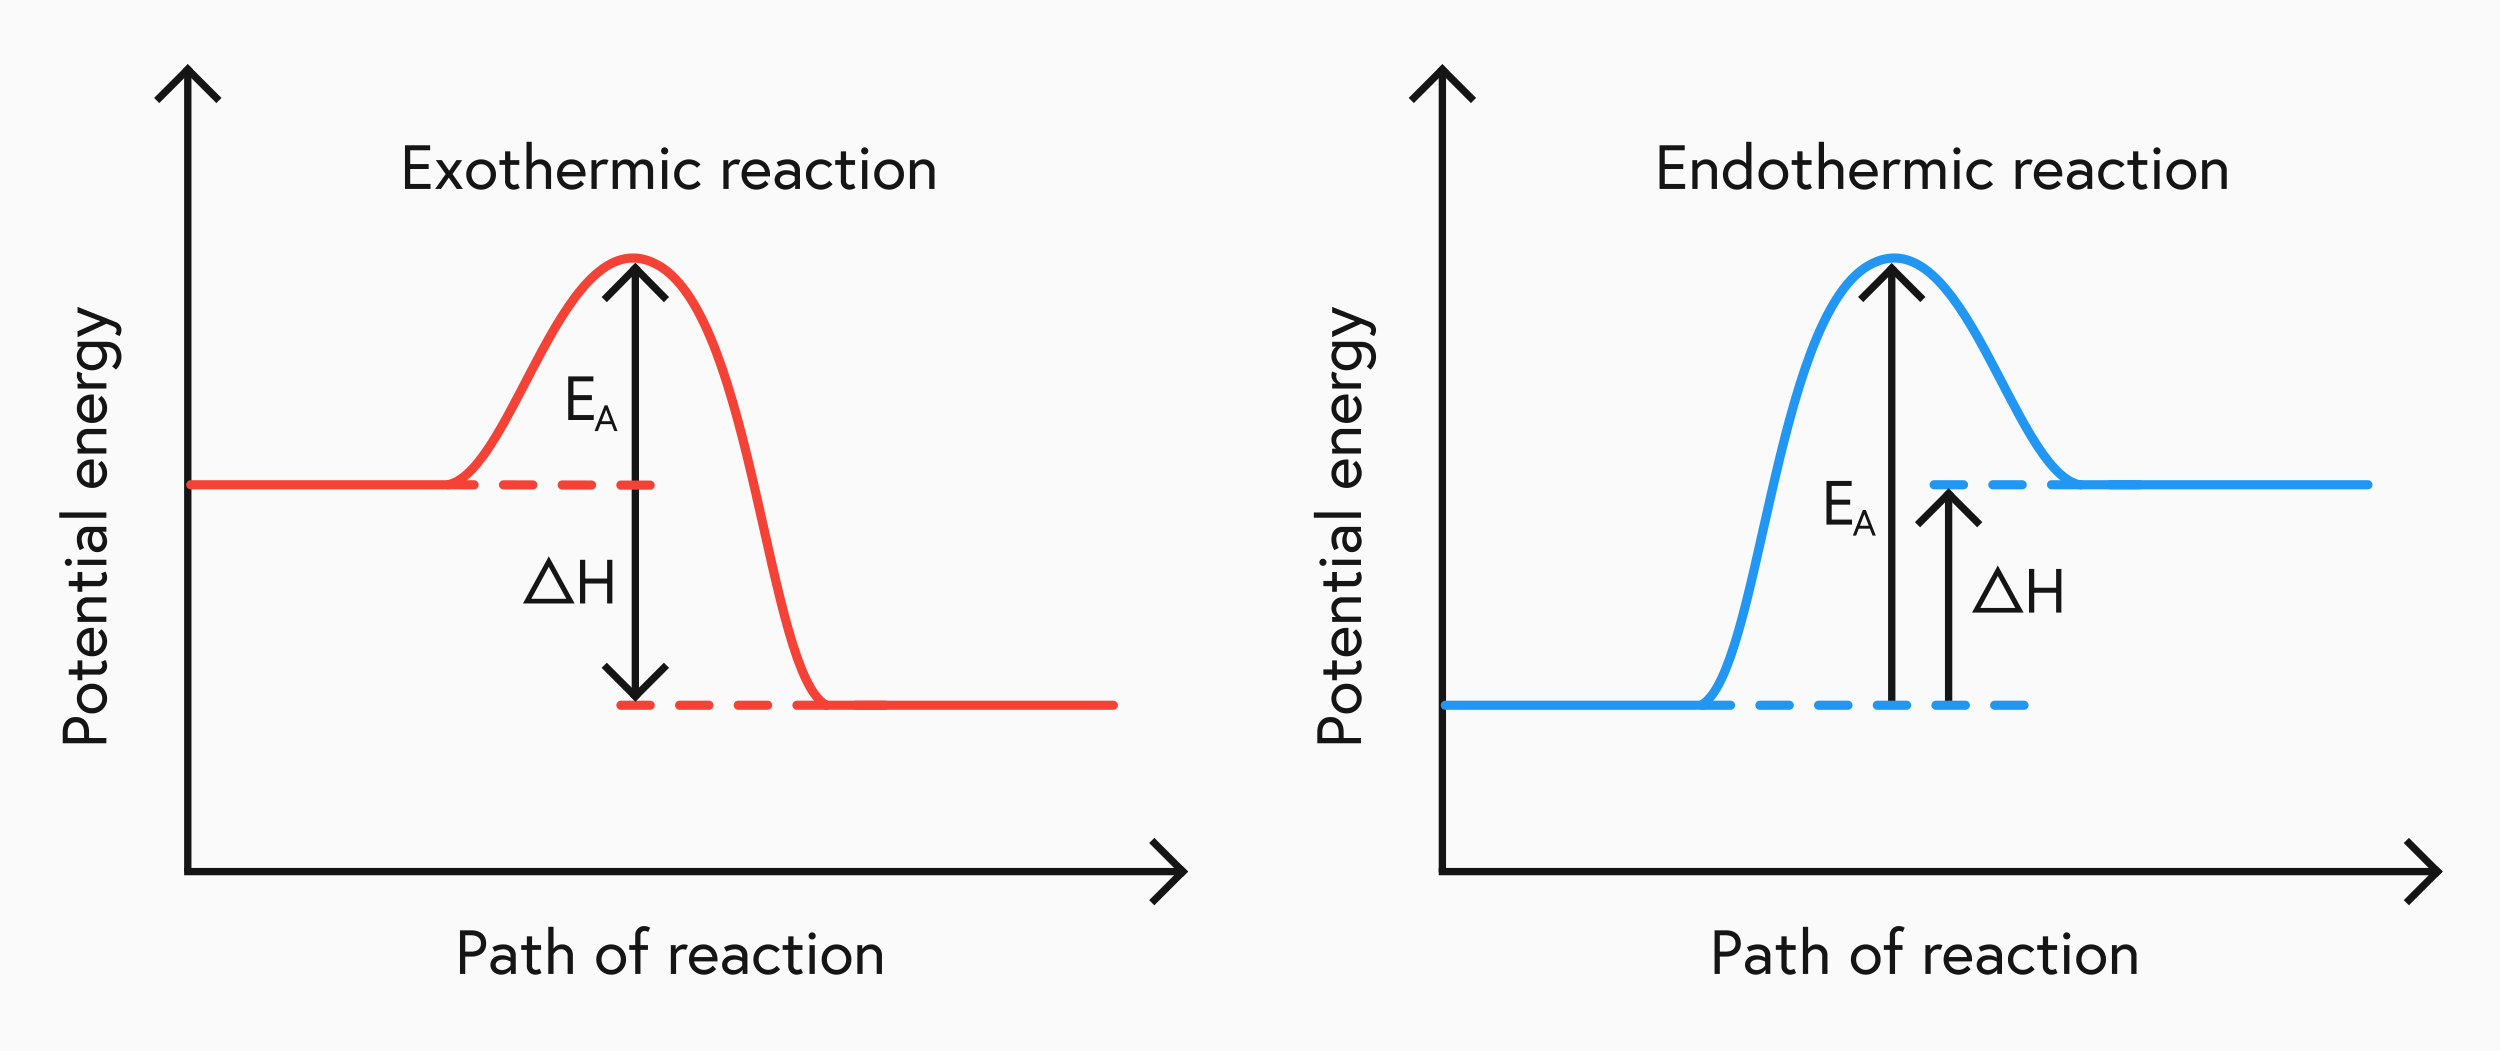 <svg xmlns="http://www.w3.org/2000/svg" width="1363" height="573" viewBox="0 0 1363 573">
  <g id="Group_75" data-name="Group 75" transform="translate(-279 -228)">
    <g id="Group_67" data-name="Group 67">
      <rect id="Rectangle_5" data-name="Rectangle 5" width="1363" height="573" transform="translate(279 228)" fill="#fafafa"/>
    </g>
    <g id="Group_74" data-name="Group 74">
      <g id="Group_73" data-name="Group 73" transform="translate(1292 371.499)">
        <g id="Group_36" data-name="Group 36" transform="translate(18.385 0) rotate(45)">
          <line id="Line_26" data-name="Line 26" y2="26" transform="translate(2)" fill="none" stroke="#151515" stroke-width="4"/>
          <line id="Line_27" data-name="Line 27" y2="26" transform="translate(26 2) rotate(90)" fill="none" stroke="#151515" stroke-width="4"/>
        </g>
        <line id="Line_28" data-name="Line 28" y2="236.617" transform="translate(18.385 4.385)" fill="none" stroke="#151515" stroke-width="4"/>
      </g>
      <g id="Group_70" data-name="Group 70" transform="translate(607 371.289)">
        <g id="Group_36-2" data-name="Group 36" transform="translate(18.385 0) rotate(45)">
          <line id="Line_26-2" data-name="Line 26" x2="0.177" y2="26.177" transform="translate(2.014 0.014)" fill="none" stroke="#151515" stroke-width="4"/>
          <line id="Line_27-2" data-name="Line 27" x1="0.177" y2="26.177" transform="translate(26.191 2.014) rotate(90)" fill="none" stroke="#151515" stroke-width="4"/>
        </g>
        <line id="Line_28-2" data-name="Line 28" y2="115.379" transform="translate(18.385 4.445)" fill="none" stroke="#151515" stroke-width="4"/>
      </g>
      <path id="Path_147" data-name="Path 147" d="M2.788,0H5.644V-9.452h3.3c4.964,0,8.126-2.618,8.126-7.174S13.906-23.8,8.942-23.8H2.788ZM5.644-12.172V-21.08H8.772c3.23,0,5.44,1.428,5.44,4.454S12-12.172,8.772-12.172ZM26.35-16.116a11.7,11.7,0,0,0-5.882,1.6l1.19,2.38a10.879,10.879,0,0,1,4.692-1.326c1.258,0,3.978.442,3.978,3.706v.85A8.792,8.792,0,0,0,25.6-10.2c-3.536,0-6.222,2.176-6.222,5.236,0,3.4,3.026,5.372,5.848,5.372a6.639,6.639,0,0,0,5.338-2.686V0h2.618V-10.336C33.184-13.26,30.974-16.116,26.35-16.116ZM25.84-2.108c-1.768,0-3.6-.816-3.6-2.856,0-1.632,1.53-2.856,3.978-2.856A7.525,7.525,0,0,1,30.328-6.7v2.21A6.031,6.031,0,0,1,25.84-2.108ZM36.176-13.124h3.06v8.6A4.593,4.593,0,0,0,43.962.408a6.473,6.473,0,0,0,3.264-.952L46.172-2.89a3.728,3.728,0,0,1-1.8.646,2.1,2.1,0,0,1-2.278-2.414v-8.466h4.9v-2.584h-4.9V-20.5H39.236v4.794h-3.06Zm22.236-2.992A5.529,5.529,0,0,0,53.788-13.8V-25.7H50.932V0h2.856V-10.812s1.36-2.652,3.91-2.652a3.483,3.483,0,0,1,3.774,3.842V0h2.856V-10.1A5.717,5.717,0,0,0,58.412-16.116Zm26.792,0a8.044,8.044,0,0,0-8.092,8.262A8.044,8.044,0,0,0,85.2.408,8.044,8.044,0,0,0,93.3-7.854,8.044,8.044,0,0,0,85.2-16.116Zm0,13.872c-3.162,0-5.236-2.516-5.236-5.61s2.074-5.61,5.236-5.61,5.236,2.516,5.236,5.61S88.366-2.244,85.2-2.244Zm9.86-10.88h3.264V0h2.856V-13.124h4.08v-2.584h-4.08v-5.236a2.254,2.254,0,0,1,2.38-2.516,4.059,4.059,0,0,1,1.836.612l1.054-2.346a6.483,6.483,0,0,0-3.3-.918,4.81,4.81,0,0,0-4.828,5v5.406H95.064Zm29.716-2.992a5.256,5.256,0,0,0-4.386,2.822v-2.414h-2.652V0H120.6V-10.812s1.122-2.652,3.6-2.652a3.984,3.984,0,0,1,1.8.34l1.054-2.584A6.566,6.566,0,0,0,124.78-16.116Zm10.744,0c-4.726,0-7.854,3.672-7.854,8.262A8.026,8.026,0,0,0,135.864.408a8.756,8.756,0,0,0,6.528-3.094l-1.8-1.87a6.066,6.066,0,0,1-4.726,2.312,5.3,5.3,0,0,1-5.406-4.59H143.14a8.92,8.92,0,0,0,.034-.918C143.174-12.818,139.91-16.116,135.524-16.116Zm-5,6.9a4.871,4.871,0,0,1,5-4.25,4.729,4.729,0,0,1,4.862,4.25Zm22.134-6.9a11.7,11.7,0,0,0-5.882,1.6l1.19,2.38a10.879,10.879,0,0,1,4.692-1.326c1.258,0,3.978.442,3.978,3.706v.85a8.792,8.792,0,0,0-4.726-1.292c-3.536,0-6.222,2.176-6.222,5.236,0,3.4,3.026,5.372,5.848,5.372a6.639,6.639,0,0,0,5.338-2.686V0h2.618V-10.336C159.494-13.26,157.284-16.116,152.66-16.116Zm-.51,14.008c-1.768,0-3.6-.816-3.6-2.856,0-1.632,1.53-2.856,3.978-2.856A7.525,7.525,0,0,1,156.638-6.7v2.21A6.031,6.031,0,0,1,152.15-2.108Zm23.29-2.38a5.765,5.765,0,0,1-4.59,2.244c-3.162,0-5.236-2.516-5.236-5.61s2.074-5.61,5.236-5.61a5.8,5.8,0,0,1,4.318,1.9l1.938-1.734a8.419,8.419,0,0,0-6.256-2.822,8.064,8.064,0,0,0-8.092,8.262A8.044,8.044,0,0,0,170.85.408a8.471,8.471,0,0,0,6.426-3.026Zm3.264-8.636h3.06v8.6A4.593,4.593,0,0,0,186.49.408a6.473,6.473,0,0,0,3.264-.952L188.7-2.89a3.728,3.728,0,0,1-1.8.646,2.1,2.1,0,0,1-2.278-2.414v-8.466h4.9v-2.584h-4.9V-20.5h-2.856v4.794H178.7ZM193.358,0h2.856V-15.708h-2.856Zm-.51-20.74a1.959,1.959,0,0,0,1.938,1.938,1.959,1.959,0,0,0,1.938-1.938,1.959,1.959,0,0,0-1.938-1.938A1.959,1.959,0,0,0,192.848-20.74Zm15.232,4.624a8.044,8.044,0,0,0-8.092,8.262A8.044,8.044,0,0,0,208.08.408a8.044,8.044,0,0,0,8.092-8.262A8.044,8.044,0,0,0,208.08-16.116Zm0,13.872c-3.162,0-5.236-2.516-5.236-5.61s2.074-5.61,5.236-5.61,5.236,2.516,5.236,5.61S211.242-2.244,208.08-2.244Zm18.836-13.872a5.588,5.588,0,0,0-4.828,2.618v-2.21h-2.652V0h2.856V-10.812s1.36-2.652,3.91-2.652a3.483,3.483,0,0,1,3.774,3.842V0h2.856V-10.1A5.717,5.717,0,0,0,226.916-16.116Z" transform="translate(527 759)" fill="#151515"/>
      <path id="Path_146" data-name="Path 146" d="M2.788,0H5.644V-9.452h3.3c4.964,0,8.126-2.618,8.126-7.174S13.906-23.8,8.942-23.8H2.788ZM5.644-12.172V-21.08H8.772c3.23,0,5.44,1.428,5.44,4.454S12-12.172,8.772-12.172Zm21.488-3.944A8.044,8.044,0,0,0,19.04-7.854,8.044,8.044,0,0,0,27.132.408a8.044,8.044,0,0,0,8.092-8.262A8.044,8.044,0,0,0,27.132-16.116Zm0,13.872c-3.162,0-5.236-2.516-5.236-5.61s2.074-5.61,5.236-5.61,5.236,2.516,5.236,5.61S30.294-2.244,27.132-2.244Zm10-10.88h3.06v8.6A4.593,4.593,0,0,0,44.914.408a6.473,6.473,0,0,0,3.264-.952L47.124-2.89a3.728,3.728,0,0,1-1.8.646,2.1,2.1,0,0,1-2.278-2.414v-8.466h4.9v-2.584h-4.9V-20.5H40.188v4.794h-3.06Zm20.91-2.992c-4.726,0-7.854,3.672-7.854,8.262A8.026,8.026,0,0,0,58.378.408a8.756,8.756,0,0,0,6.528-3.094l-1.8-1.87a6.066,6.066,0,0,1-4.726,2.312,5.3,5.3,0,0,1-5.406-4.59H65.654a8.918,8.918,0,0,0,.034-.918C65.688-12.818,62.424-16.116,58.038-16.116Zm-5,6.9a4.871,4.871,0,0,1,5-4.25A4.729,4.729,0,0,1,62.9-9.214Zm23.392-6.9A5.588,5.588,0,0,0,71.6-13.5v-2.21H68.952V0h2.856V-10.812s1.36-2.652,3.91-2.652a3.483,3.483,0,0,1,3.774,3.842V0h2.856V-10.1A5.717,5.717,0,0,0,76.432-16.116Zm8.908,2.992H88.4v8.6A4.593,4.593,0,0,0,93.126.408,6.473,6.473,0,0,0,96.39-.544L95.336-2.89a3.728,3.728,0,0,1-1.8.646,2.1,2.1,0,0,1-2.278-2.414v-8.466h4.9v-2.584h-4.9V-20.5H88.4v4.794H85.34ZM99.994,0h2.856V-15.708H99.994Zm-.51-20.74a1.959,1.959,0,0,0,1.938,1.938,1.959,1.959,0,0,0,1.938-1.938,1.959,1.959,0,0,0-1.938-1.938A1.959,1.959,0,0,0,99.484-20.74Zm14.45,4.624a11.7,11.7,0,0,0-5.882,1.6l1.19,2.38a10.879,10.879,0,0,1,4.692-1.326c1.258,0,3.978.442,3.978,3.706v.85a8.792,8.792,0,0,0-4.726-1.292c-3.536,0-6.222,2.176-6.222,5.236,0,3.4,3.026,5.372,5.848,5.372a6.639,6.639,0,0,0,5.338-2.686V0h2.618V-10.336C120.768-13.26,118.558-16.116,113.934-16.116Zm-.51,14.008c-1.768,0-3.6-.816-3.6-2.856,0-1.632,1.53-2.856,3.978-2.856A7.525,7.525,0,0,1,117.912-6.7v2.21A6.031,6.031,0,0,1,113.424-2.108ZM125.732,0h2.856V-25.7h-2.856Zm24.106-16.116c-4.726,0-7.854,3.672-7.854,8.262A8.026,8.026,0,0,0,150.178.408a8.756,8.756,0,0,0,6.528-3.094l-1.8-1.87a6.066,6.066,0,0,1-4.726,2.312,5.3,5.3,0,0,1-5.406-4.59h12.682a8.92,8.92,0,0,0,.034-.918C157.488-12.818,154.224-16.116,149.838-16.116Zm-5,6.9a4.871,4.871,0,0,1,5-4.25,4.729,4.729,0,0,1,4.862,4.25Zm23.392-6.9A5.588,5.588,0,0,0,163.4-13.5v-2.21h-2.652V0h2.856V-10.812s1.36-2.652,3.91-2.652a3.483,3.483,0,0,1,3.774,3.842V0h2.856V-10.1A5.717,5.717,0,0,0,168.232-16.116Zm17.034,0c-4.726,0-7.854,3.672-7.854,8.262A8.026,8.026,0,0,0,185.606.408a8.756,8.756,0,0,0,6.528-3.094l-1.8-1.87a6.066,6.066,0,0,1-4.726,2.312,5.3,5.3,0,0,1-5.406-4.59h12.682a8.92,8.92,0,0,0,.034-.918C192.916-12.818,189.652-16.116,185.266-16.116Zm-5,6.9a4.871,4.871,0,0,1,5-4.25,4.729,4.729,0,0,1,4.862,4.25Zm22.95-6.9a5.256,5.256,0,0,0-4.386,2.822v-2.414H196.18V0h2.856V-10.812s1.122-2.652,3.6-2.652a3.984,3.984,0,0,1,1.8.34l1.054-2.584A6.566,6.566,0,0,0,203.218-16.116ZM218.79.2c0,3.536-2.074,5.372-5.406,5.372a6.932,6.932,0,0,1-5.134-2.482l-1.734,2.142a9.583,9.583,0,0,0,6.868,2.992c4.556,0,8.262-2.72,8.262-8.16V-15.708h-2.618v2.278a6.115,6.115,0,0,0-5.3-2.686c-4.25,0-7.616,3.638-7.616,8.262S209.474.408,213.724.408a6.32,6.32,0,0,0,5.066-2.38Zm0-5.1a5.584,5.584,0,0,1-4.624,2.652c-3.2,0-5.2-2.516-5.2-5.61s2.006-5.61,5.2-5.61a5.655,5.655,0,0,1,4.624,2.652Zm5.95,12a5.8,5.8,0,0,0,3.332,1.122,4.618,4.618,0,0,0,4.352-3.162c.374-.918,8.262-20.774,8.262-20.774h-3.094L232.9-3.3l-5.508-12.41h-3.23L231.506.068l-1.224,3.094c-.612,1.53-1.19,2.414-2.448,2.414a3.656,3.656,0,0,1-1.87-.816Z" transform="translate(337 636) rotate(-90)" fill="#151515"/>
      <g id="Group_39" data-name="Group 39" transform="translate(-80.115 -47.115)">
        <g id="Group_37" data-name="Group 37">
          <g id="Group_36-3" data-name="Group 36" transform="translate(440.287 -107.785) rotate(45)">
            <line id="Line_26-3" data-name="Line 26" y2="26" transform="translate(312.5 280.5)" fill="none" stroke="#151515" stroke-width="4"/>
            <line id="Line_27-3" data-name="Line 27" y2="26" transform="translate(336.5 282.5) rotate(90)" fill="none" stroke="#151515" stroke-width="4"/>
          </g>
          <line id="Line_28-3" data-name="Line 28" y2="436" transform="translate(461.5 314.5)" fill="none" stroke="#151515" stroke-width="4"/>
        </g>
        <g id="Group_38" data-name="Group 38" transform="translate(1316.963 288.808) rotate(90)">
          <g id="Group_36-4" data-name="Group 36" transform="translate(461.5 310.115) rotate(45)">
            <line id="Line_26-4" data-name="Line 26" y2="26" transform="translate(2 0)" fill="none" stroke="#151515" stroke-width="4"/>
            <line id="Line_27-4" data-name="Line 27" y2="26" transform="translate(26 2) rotate(90)" fill="none" stroke="#151515" stroke-width="4"/>
          </g>
          <line id="Line_28-4" data-name="Line 28" y2="542.963" transform="translate(461.5 314.5)" fill="none" stroke="#151515" stroke-width="4"/>
        </g>
      </g>
      <path id="Path_145" data-name="Path 145" d="M5.644-21.08h10.88V-23.8H2.788V0h13.94V-2.72H5.644v-8.126H15.708v-2.72H5.644Zm13.94,5.372,5.372,7.616L19.244,0h3.2l4.25-6.154L31.008,0h3.366L28.73-8.092,34-15.708H30.838l-3.944,5.78-3.978-5.78ZM44.3-16.116A8.044,8.044,0,0,0,36.21-7.854,8.044,8.044,0,0,0,44.3.408a8.044,8.044,0,0,0,8.092-8.262A8.044,8.044,0,0,0,44.3-16.116Zm0,13.872c-3.162,0-5.236-2.516-5.236-5.61s2.074-5.61,5.236-5.61,5.236,2.516,5.236,5.61S47.464-2.244,44.3-2.244Zm10-10.88h3.06v8.6A4.593,4.593,0,0,0,62.084.408a6.473,6.473,0,0,0,3.264-.952L64.294-2.89a3.728,3.728,0,0,1-1.8.646,2.1,2.1,0,0,1-2.278-2.414v-8.466h4.9v-2.584h-4.9V-20.5H57.358v4.794H54.3Zm22.236-2.992A5.529,5.529,0,0,0,71.91-13.8V-25.7H69.054V0H71.91V-10.812s1.36-2.652,3.91-2.652a3.483,3.483,0,0,1,3.774,3.842V0H82.45V-10.1A5.717,5.717,0,0,0,76.534-16.116Zm17.034,0c-4.726,0-7.854,3.672-7.854,8.262A8.026,8.026,0,0,0,93.908.408a8.756,8.756,0,0,0,6.528-3.094l-1.8-1.87a6.066,6.066,0,0,1-4.726,2.312A5.3,5.3,0,0,1,88.5-6.834h12.682a8.918,8.918,0,0,0,.034-.918C101.218-12.818,97.954-16.116,93.568-16.116Zm-5,6.9a4.871,4.871,0,0,1,5-4.25,4.729,4.729,0,0,1,4.862,4.25Zm22.95-6.9a5.256,5.256,0,0,0-4.386,2.822v-2.414h-2.652V0h2.856V-10.812s1.122-2.652,3.6-2.652a3.984,3.984,0,0,1,1.8.34l1.054-2.584A6.566,6.566,0,0,0,111.52-16.116Zm21.114,0a5.19,5.19,0,0,0-4.692,2.924s-.986-2.924-4.9-2.924a4.8,4.8,0,0,0-4.352,2.72v-2.312h-2.652V0H118.9V-10.948s1.054-2.516,3.366-2.516c2.04,0,3.366,1.258,3.366,3.808V0h2.856V-10.948s1.02-2.516,3.366-2.516c2.04,0,3.366,1.258,3.366,3.808V0h2.856V-10.1C138.074-13.974,135.9-16.116,132.634-16.116ZM142.936,0h2.856V-15.708h-2.856Zm-.51-20.74a1.959,1.959,0,0,0,1.938,1.938A1.959,1.959,0,0,0,146.3-20.74a1.959,1.959,0,0,0-1.938-1.938A1.959,1.959,0,0,0,142.426-20.74ZM162.248-4.488a5.765,5.765,0,0,1-4.59,2.244c-3.162,0-5.236-2.516-5.236-5.61s2.074-5.61,5.236-5.61a5.805,5.805,0,0,1,4.318,1.9l1.938-1.734a8.419,8.419,0,0,0-6.256-2.822,8.064,8.064,0,0,0-8.092,8.262A8.044,8.044,0,0,0,157.658.408a8.471,8.471,0,0,0,6.426-3.026ZM183.43-16.116a5.256,5.256,0,0,0-4.386,2.822v-2.414h-2.652V0h2.856V-10.812s1.122-2.652,3.6-2.652a3.984,3.984,0,0,1,1.8.34l1.054-2.584A6.566,6.566,0,0,0,183.43-16.116Zm10.744,0c-4.726,0-7.854,3.672-7.854,8.262A8.026,8.026,0,0,0,194.514.408a8.756,8.756,0,0,0,6.528-3.094l-1.8-1.87a6.066,6.066,0,0,1-4.726,2.312,5.3,5.3,0,0,1-5.406-4.59H201.79a8.92,8.92,0,0,0,.034-.918C201.824-12.818,198.56-16.116,194.174-16.116Zm-5,6.9a4.871,4.871,0,0,1,5-4.25,4.729,4.729,0,0,1,4.862,4.25Zm22.134-6.9a11.7,11.7,0,0,0-5.882,1.6l1.19,2.38a10.879,10.879,0,0,1,4.692-1.326c1.258,0,3.978.442,3.978,3.706v.85a8.792,8.792,0,0,0-4.726-1.292c-3.536,0-6.222,2.176-6.222,5.236,0,3.4,3.026,5.372,5.848,5.372a6.639,6.639,0,0,0,5.338-2.686V0h2.618V-10.336C218.144-13.26,215.934-16.116,211.31-16.116ZM210.8-2.108c-1.768,0-3.6-.816-3.6-2.856,0-1.632,1.53-2.856,3.978-2.856A7.525,7.525,0,0,1,215.288-6.7v2.21A6.031,6.031,0,0,1,210.8-2.108Zm23.29-2.38a5.765,5.765,0,0,1-4.59,2.244c-3.162,0-5.236-2.516-5.236-5.61s2.074-5.61,5.236-5.61a5.805,5.805,0,0,1,4.318,1.9l1.938-1.734a8.419,8.419,0,0,0-6.256-2.822,8.064,8.064,0,0,0-8.092,8.262A8.044,8.044,0,0,0,229.5.408a8.471,8.471,0,0,0,6.426-3.026Zm3.264-8.636h3.06v8.6A4.593,4.593,0,0,0,245.14.408,6.473,6.473,0,0,0,248.4-.544L247.35-2.89a3.728,3.728,0,0,1-1.8.646,2.1,2.1,0,0,1-2.278-2.414v-8.466h4.9v-2.584h-4.9V-20.5h-2.856v4.794h-3.06ZM252.008,0h2.856V-15.708h-2.856Zm-.51-20.74a1.959,1.959,0,0,0,1.938,1.938,1.959,1.959,0,0,0,1.938-1.938,1.959,1.959,0,0,0-1.938-1.938A1.959,1.959,0,0,0,251.5-20.74Zm15.232,4.624a8.044,8.044,0,0,0-8.092,8.262A8.044,8.044,0,0,0,266.73.408a8.044,8.044,0,0,0,8.092-8.262A8.044,8.044,0,0,0,266.73-16.116Zm0,13.872c-3.162,0-5.236-2.516-5.236-5.61s2.074-5.61,5.236-5.61,5.236,2.516,5.236,5.61S269.892-2.244,266.73-2.244Zm18.836-13.872a5.588,5.588,0,0,0-4.828,2.618v-2.21h-2.652V0h2.856V-10.812s1.36-2.652,3.91-2.652a3.483,3.483,0,0,1,3.774,3.842V0h2.856V-10.1A5.717,5.717,0,0,0,285.566-16.116Z" transform="translate(497 331)" fill="#151515"/>
      <path id="Path_150" data-name="Path 150" d="M2.788,0H5.644V-9.452h3.3c4.964,0,8.126-2.618,8.126-7.174S13.906-23.8,8.942-23.8H2.788ZM5.644-12.172V-21.08H8.772c3.23,0,5.44,1.428,5.44,4.454S12-12.172,8.772-12.172ZM26.35-16.116a11.7,11.7,0,0,0-5.882,1.6l1.19,2.38a10.879,10.879,0,0,1,4.692-1.326c1.258,0,3.978.442,3.978,3.706v.85A8.792,8.792,0,0,0,25.6-10.2c-3.536,0-6.222,2.176-6.222,5.236,0,3.4,3.026,5.372,5.848,5.372a6.639,6.639,0,0,0,5.338-2.686V0h2.618V-10.336C33.184-13.26,30.974-16.116,26.35-16.116ZM25.84-2.108c-1.768,0-3.6-.816-3.6-2.856,0-1.632,1.53-2.856,3.978-2.856A7.525,7.525,0,0,1,30.328-6.7v2.21A6.031,6.031,0,0,1,25.84-2.108ZM36.176-13.124h3.06v8.6A4.593,4.593,0,0,0,43.962.408a6.473,6.473,0,0,0,3.264-.952L46.172-2.89a3.728,3.728,0,0,1-1.8.646,2.1,2.1,0,0,1-2.278-2.414v-8.466h4.9v-2.584h-4.9V-20.5H39.236v4.794h-3.06Zm22.236-2.992A5.529,5.529,0,0,0,53.788-13.8V-25.7H50.932V0h2.856V-10.812s1.36-2.652,3.91-2.652a3.483,3.483,0,0,1,3.774,3.842V0h2.856V-10.1A5.717,5.717,0,0,0,58.412-16.116Zm26.792,0a8.044,8.044,0,0,0-8.092,8.262A8.044,8.044,0,0,0,85.2.408,8.044,8.044,0,0,0,93.3-7.854,8.044,8.044,0,0,0,85.2-16.116Zm0,13.872c-3.162,0-5.236-2.516-5.236-5.61s2.074-5.61,5.236-5.61,5.236,2.516,5.236,5.61S88.366-2.244,85.2-2.244Zm9.86-10.88h3.264V0h2.856V-13.124h4.08v-2.584h-4.08v-5.236a2.254,2.254,0,0,1,2.38-2.516,4.059,4.059,0,0,1,1.836.612l1.054-2.346a6.483,6.483,0,0,0-3.3-.918,4.81,4.81,0,0,0-4.828,5v5.406H95.064Zm29.716-2.992a5.256,5.256,0,0,0-4.386,2.822v-2.414h-2.652V0H120.6V-10.812s1.122-2.652,3.6-2.652a3.984,3.984,0,0,1,1.8.34l1.054-2.584A6.566,6.566,0,0,0,124.78-16.116Zm10.744,0c-4.726,0-7.854,3.672-7.854,8.262A8.026,8.026,0,0,0,135.864.408a8.756,8.756,0,0,0,6.528-3.094l-1.8-1.87a6.066,6.066,0,0,1-4.726,2.312,5.3,5.3,0,0,1-5.406-4.59H143.14a8.92,8.92,0,0,0,.034-.918C143.174-12.818,139.91-16.116,135.524-16.116Zm-5,6.9a4.871,4.871,0,0,1,5-4.25,4.729,4.729,0,0,1,4.862,4.25Zm22.134-6.9a11.7,11.7,0,0,0-5.882,1.6l1.19,2.38a10.879,10.879,0,0,1,4.692-1.326c1.258,0,3.978.442,3.978,3.706v.85a8.792,8.792,0,0,0-4.726-1.292c-3.536,0-6.222,2.176-6.222,5.236,0,3.4,3.026,5.372,5.848,5.372a6.639,6.639,0,0,0,5.338-2.686V0h2.618V-10.336C159.494-13.26,157.284-16.116,152.66-16.116Zm-.51,14.008c-1.768,0-3.6-.816-3.6-2.856,0-1.632,1.53-2.856,3.978-2.856A7.525,7.525,0,0,1,156.638-6.7v2.21A6.031,6.031,0,0,1,152.15-2.108Zm23.29-2.38a5.765,5.765,0,0,1-4.59,2.244c-3.162,0-5.236-2.516-5.236-5.61s2.074-5.61,5.236-5.61a5.8,5.8,0,0,1,4.318,1.9l1.938-1.734a8.419,8.419,0,0,0-6.256-2.822,8.064,8.064,0,0,0-8.092,8.262A8.044,8.044,0,0,0,170.85.408a8.471,8.471,0,0,0,6.426-3.026Zm3.264-8.636h3.06v8.6A4.593,4.593,0,0,0,186.49.408a6.473,6.473,0,0,0,3.264-.952L188.7-2.89a3.728,3.728,0,0,1-1.8.646,2.1,2.1,0,0,1-2.278-2.414v-8.466h4.9v-2.584h-4.9V-20.5h-2.856v4.794H178.7ZM193.358,0h2.856V-15.708h-2.856Zm-.51-20.74a1.959,1.959,0,0,0,1.938,1.938,1.959,1.959,0,0,0,1.938-1.938,1.959,1.959,0,0,0-1.938-1.938A1.959,1.959,0,0,0,192.848-20.74Zm15.232,4.624a8.044,8.044,0,0,0-8.092,8.262A8.044,8.044,0,0,0,208.08.408a8.044,8.044,0,0,0,8.092-8.262A8.044,8.044,0,0,0,208.08-16.116Zm0,13.872c-3.162,0-5.236-2.516-5.236-5.61s2.074-5.61,5.236-5.61,5.236,2.516,5.236,5.61S211.242-2.244,208.08-2.244Zm18.836-13.872a5.588,5.588,0,0,0-4.828,2.618v-2.21h-2.652V0h2.856V-10.812s1.36-2.652,3.91-2.652a3.483,3.483,0,0,1,3.774,3.842V0h2.856V-10.1A5.717,5.717,0,0,0,226.916-16.116Z" transform="translate(1211 759)" fill="#151515"/>
      <path id="Path_149" data-name="Path 149" d="M2.788,0H5.644V-9.452h3.3c4.964,0,8.126-2.618,8.126-7.174S13.906-23.8,8.942-23.8H2.788ZM5.644-12.172V-21.08H8.772c3.23,0,5.44,1.428,5.44,4.454S12-12.172,8.772-12.172Zm21.488-3.944A8.044,8.044,0,0,0,19.04-7.854,8.044,8.044,0,0,0,27.132.408a8.044,8.044,0,0,0,8.092-8.262A8.044,8.044,0,0,0,27.132-16.116Zm0,13.872c-3.162,0-5.236-2.516-5.236-5.61s2.074-5.61,5.236-5.61,5.236,2.516,5.236,5.61S30.294-2.244,27.132-2.244Zm10-10.88h3.06v8.6A4.593,4.593,0,0,0,44.914.408a6.473,6.473,0,0,0,3.264-.952L47.124-2.89a3.728,3.728,0,0,1-1.8.646,2.1,2.1,0,0,1-2.278-2.414v-8.466h4.9v-2.584h-4.9V-20.5H40.188v4.794h-3.06Zm20.91-2.992c-4.726,0-7.854,3.672-7.854,8.262A8.026,8.026,0,0,0,58.378.408a8.756,8.756,0,0,0,6.528-3.094l-1.8-1.87a6.066,6.066,0,0,1-4.726,2.312,5.3,5.3,0,0,1-5.406-4.59H65.654a8.918,8.918,0,0,0,.034-.918C65.688-12.818,62.424-16.116,58.038-16.116Zm-5,6.9a4.871,4.871,0,0,1,5-4.25A4.729,4.729,0,0,1,62.9-9.214Zm23.392-6.9A5.588,5.588,0,0,0,71.6-13.5v-2.21H68.952V0h2.856V-10.812s1.36-2.652,3.91-2.652a3.483,3.483,0,0,1,3.774,3.842V0h2.856V-10.1A5.717,5.717,0,0,0,76.432-16.116Zm8.908,2.992H88.4v8.6A4.593,4.593,0,0,0,93.126.408,6.473,6.473,0,0,0,96.39-.544L95.336-2.89a3.728,3.728,0,0,1-1.8.646,2.1,2.1,0,0,1-2.278-2.414v-8.466h4.9v-2.584h-4.9V-20.5H88.4v4.794H85.34ZM99.994,0h2.856V-15.708H99.994Zm-.51-20.74a1.959,1.959,0,0,0,1.938,1.938,1.959,1.959,0,0,0,1.938-1.938,1.959,1.959,0,0,0-1.938-1.938A1.959,1.959,0,0,0,99.484-20.74Zm14.45,4.624a11.7,11.7,0,0,0-5.882,1.6l1.19,2.38a10.879,10.879,0,0,1,4.692-1.326c1.258,0,3.978.442,3.978,3.706v.85a8.792,8.792,0,0,0-4.726-1.292c-3.536,0-6.222,2.176-6.222,5.236,0,3.4,3.026,5.372,5.848,5.372a6.639,6.639,0,0,0,5.338-2.686V0h2.618V-10.336C120.768-13.26,118.558-16.116,113.934-16.116Zm-.51,14.008c-1.768,0-3.6-.816-3.6-2.856,0-1.632,1.53-2.856,3.978-2.856A7.525,7.525,0,0,1,117.912-6.7v2.21A6.031,6.031,0,0,1,113.424-2.108ZM125.732,0h2.856V-25.7h-2.856Zm24.106-16.116c-4.726,0-7.854,3.672-7.854,8.262A8.026,8.026,0,0,0,150.178.408a8.756,8.756,0,0,0,6.528-3.094l-1.8-1.87a6.066,6.066,0,0,1-4.726,2.312,5.3,5.3,0,0,1-5.406-4.59h12.682a8.92,8.92,0,0,0,.034-.918C157.488-12.818,154.224-16.116,149.838-16.116Zm-5,6.9a4.871,4.871,0,0,1,5-4.25,4.729,4.729,0,0,1,4.862,4.25Zm23.392-6.9A5.588,5.588,0,0,0,163.4-13.5v-2.21h-2.652V0h2.856V-10.812s1.36-2.652,3.91-2.652a3.483,3.483,0,0,1,3.774,3.842V0h2.856V-10.1A5.717,5.717,0,0,0,168.232-16.116Zm17.034,0c-4.726,0-7.854,3.672-7.854,8.262A8.026,8.026,0,0,0,185.606.408a8.756,8.756,0,0,0,6.528-3.094l-1.8-1.87a6.066,6.066,0,0,1-4.726,2.312,5.3,5.3,0,0,1-5.406-4.59h12.682a8.92,8.92,0,0,0,.034-.918C192.916-12.818,189.652-16.116,185.266-16.116Zm-5,6.9a4.871,4.871,0,0,1,5-4.25,4.729,4.729,0,0,1,4.862,4.25Zm22.95-6.9a5.256,5.256,0,0,0-4.386,2.822v-2.414H196.18V0h2.856V-10.812s1.122-2.652,3.6-2.652a3.984,3.984,0,0,1,1.8.34l1.054-2.584A6.566,6.566,0,0,0,203.218-16.116ZM218.79.2c0,3.536-2.074,5.372-5.406,5.372a6.932,6.932,0,0,1-5.134-2.482l-1.734,2.142a9.583,9.583,0,0,0,6.868,2.992c4.556,0,8.262-2.72,8.262-8.16V-15.708h-2.618v2.278a6.115,6.115,0,0,0-5.3-2.686c-4.25,0-7.616,3.638-7.616,8.262S209.474.408,213.724.408a6.32,6.32,0,0,0,5.066-2.38Zm0-5.1a5.584,5.584,0,0,1-4.624,2.652c-3.2,0-5.2-2.516-5.2-5.61s2.006-5.61,5.2-5.61a5.655,5.655,0,0,1,4.624,2.652Zm5.95,12a5.8,5.8,0,0,0,3.332,1.122,4.618,4.618,0,0,0,4.352-3.162c.374-.918,8.262-20.774,8.262-20.774h-3.094L232.9-3.3l-5.508-12.41h-3.23L231.506.068l-1.224,3.094c-.612,1.53-1.19,2.414-2.448,2.414a3.656,3.656,0,0,1-1.87-.816Z" transform="translate(1021 636) rotate(-90)" fill="#151515"/>
      <g id="Group_39-2" data-name="Group 39" transform="translate(603.885 -47.115)">
        <g id="Group_37-2" data-name="Group 37">
          <g id="Group_36-5" data-name="Group 36" transform="translate(440.287 -107.785) rotate(45)">
            <line id="Line_26-5" data-name="Line 26" y2="26" transform="translate(312.5 280.5)" fill="none" stroke="#151515" stroke-width="4"/>
            <line id="Line_27-5" data-name="Line 27" y2="26" transform="translate(336.5 282.5) rotate(90)" fill="none" stroke="#151515" stroke-width="4"/>
          </g>
          <line id="Line_28-5" data-name="Line 28" y2="436" transform="translate(461.5 314.5)" fill="none" stroke="#151515" stroke-width="4"/>
        </g>
        <g id="Group_38-2" data-name="Group 38" transform="translate(1316.963 288.808) rotate(90)">
          <g id="Group_36-6" data-name="Group 36" transform="translate(461.5 310.115) rotate(45)">
            <line id="Line_26-6" data-name="Line 26" y2="26" transform="translate(2 0)" fill="none" stroke="#151515" stroke-width="4"/>
            <line id="Line_27-6" data-name="Line 27" y2="26" transform="translate(26 2) rotate(90)" fill="none" stroke="#151515" stroke-width="4"/>
          </g>
          <line id="Line_28-6" data-name="Line 28" y2="542.963" transform="translate(461.5 314.5)" fill="none" stroke="#151515" stroke-width="4"/>
        </g>
      </g>
      <path id="Path_148" data-name="Path 148" d="M5.644-21.08h10.88V-23.8H2.788V0h13.94V-2.72H5.644v-8.126H15.708v-2.72H5.644Zm22.508,4.964A5.588,5.588,0,0,0,23.324-13.5v-2.21H20.672V0h2.856V-10.812s1.36-2.652,3.91-2.652a3.483,3.483,0,0,1,3.774,3.842V0h2.856V-10.1A5.717,5.717,0,0,0,28.152-16.116Zm16.8,0c-4.25,0-7.616,3.638-7.616,8.262S40.7.408,44.948.408a6.115,6.115,0,0,0,5.3-2.686V0H52.87V-25.7H50.014V-13.77A6.241,6.241,0,0,0,44.948-16.116ZM50.014-4.964a5.579,5.579,0,0,1-4.624,2.72c-3.2,0-5.2-2.516-5.2-5.61s2.074-5.61,5.2-5.61a5.579,5.579,0,0,1,4.624,2.72ZM64.838-16.116a8.044,8.044,0,0,0-8.092,8.262A8.044,8.044,0,0,0,64.838.408,8.044,8.044,0,0,0,72.93-7.854,8.044,8.044,0,0,0,64.838-16.116Zm0,13.872c-3.162,0-5.236-2.516-5.236-5.61s2.074-5.61,5.236-5.61,5.236,2.516,5.236,5.61S68-2.244,64.838-2.244Zm10-10.88h3.06v8.6A4.593,4.593,0,0,0,82.62.408a6.473,6.473,0,0,0,3.264-.952L84.83-2.89a3.728,3.728,0,0,1-1.8.646A2.1,2.1,0,0,1,80.75-4.658v-8.466h4.9v-2.584h-4.9V-20.5H77.894v4.794h-3.06ZM97.07-16.116A5.529,5.529,0,0,0,92.446-13.8V-25.7H89.59V0h2.856V-10.812s1.36-2.652,3.91-2.652a3.483,3.483,0,0,1,3.774,3.842V0h2.856V-10.1A5.717,5.717,0,0,0,97.07-16.116Zm17.034,0c-4.726,0-7.854,3.672-7.854,8.262A8.026,8.026,0,0,0,114.444.408a8.756,8.756,0,0,0,6.528-3.094l-1.8-1.87a6.066,6.066,0,0,1-4.726,2.312,5.3,5.3,0,0,1-5.406-4.59H121.72a8.918,8.918,0,0,0,.034-.918C121.754-12.818,118.49-16.116,114.1-16.116Zm-5,6.9a4.871,4.871,0,0,1,5-4.25,4.729,4.729,0,0,1,4.862,4.25Zm22.95-6.9a5.256,5.256,0,0,0-4.386,2.822v-2.414h-2.652V0h2.856V-10.812s1.122-2.652,3.6-2.652a3.984,3.984,0,0,1,1.8.34l1.054-2.584A6.566,6.566,0,0,0,132.056-16.116Zm21.114,0a5.19,5.19,0,0,0-4.692,2.924s-.986-2.924-4.9-2.924a4.8,4.8,0,0,0-4.352,2.72v-2.312h-2.652V0h2.856V-10.948s1.054-2.516,3.366-2.516c2.04,0,3.366,1.258,3.366,3.808V0h2.856V-10.948s1.02-2.516,3.366-2.516c2.04,0,3.366,1.258,3.366,3.808V0h2.856V-10.1C158.61-13.974,156.434-16.116,153.17-16.116ZM163.472,0h2.856V-15.708h-2.856Zm-.51-20.74A1.959,1.959,0,0,0,164.9-18.8a1.959,1.959,0,0,0,1.938-1.938,1.959,1.959,0,0,0-1.938-1.938A1.959,1.959,0,0,0,162.962-20.74ZM182.784-4.488a5.765,5.765,0,0,1-4.59,2.244c-3.162,0-5.236-2.516-5.236-5.61s2.074-5.61,5.236-5.61a5.805,5.805,0,0,1,4.318,1.9l1.938-1.734a8.419,8.419,0,0,0-6.256-2.822A8.064,8.064,0,0,0,170.1-7.854,8.044,8.044,0,0,0,178.194.408a8.471,8.471,0,0,0,6.426-3.026Zm21.182-11.628a5.256,5.256,0,0,0-4.386,2.822v-2.414h-2.652V0h2.856V-10.812s1.122-2.652,3.6-2.652a3.984,3.984,0,0,1,1.8.34l1.054-2.584A6.566,6.566,0,0,0,203.966-16.116Zm10.744,0c-4.726,0-7.854,3.672-7.854,8.262A8.026,8.026,0,0,0,215.05.408a8.756,8.756,0,0,0,6.528-3.094l-1.8-1.87a6.066,6.066,0,0,1-4.726,2.312,5.3,5.3,0,0,1-5.406-4.59h12.682a8.92,8.92,0,0,0,.034-.918C222.36-12.818,219.1-16.116,214.71-16.116Zm-5,6.9a4.871,4.871,0,0,1,5-4.25,4.729,4.729,0,0,1,4.862,4.25Zm22.134-6.9a11.7,11.7,0,0,0-5.882,1.6l1.19,2.38a10.879,10.879,0,0,1,4.692-1.326c1.258,0,3.978.442,3.978,3.706v.85A8.792,8.792,0,0,0,231.1-10.2c-3.536,0-6.222,2.176-6.222,5.236,0,3.4,3.026,5.372,5.848,5.372a6.639,6.639,0,0,0,5.338-2.686V0h2.618V-10.336C238.68-13.26,236.47-16.116,231.846-16.116Zm-.51,14.008c-1.768,0-3.6-.816-3.6-2.856,0-1.632,1.53-2.856,3.978-2.856A7.525,7.525,0,0,1,235.824-6.7v2.21A6.031,6.031,0,0,1,231.336-2.108Zm23.29-2.38a5.765,5.765,0,0,1-4.59,2.244c-3.162,0-5.236-2.516-5.236-5.61s2.074-5.61,5.236-5.61a5.8,5.8,0,0,1,4.318,1.9l1.938-1.734a8.419,8.419,0,0,0-6.256-2.822,8.064,8.064,0,0,0-8.092,8.262A8.044,8.044,0,0,0,250.036.408a8.471,8.471,0,0,0,6.426-3.026Zm3.264-8.636h3.06v8.6a4.593,4.593,0,0,0,4.726,4.93,6.473,6.473,0,0,0,3.264-.952L267.886-2.89a3.728,3.728,0,0,1-1.8.646,2.1,2.1,0,0,1-2.278-2.414v-8.466h4.9v-2.584h-4.9V-20.5H260.95v4.794h-3.06ZM272.544,0H275.4V-15.708h-2.856Zm-.51-20.74a1.959,1.959,0,0,0,1.938,1.938,1.959,1.959,0,0,0,1.938-1.938,1.959,1.959,0,0,0-1.938-1.938A1.959,1.959,0,0,0,272.034-20.74Zm15.232,4.624a8.044,8.044,0,0,0-8.092,8.262A8.044,8.044,0,0,0,287.266.408a8.044,8.044,0,0,0,8.092-8.262A8.044,8.044,0,0,0,287.266-16.116Zm0,13.872c-3.162,0-5.236-2.516-5.236-5.61s2.074-5.61,5.236-5.61,5.236,2.516,5.236,5.61S290.428-2.244,287.266-2.244ZM306.1-16.116a5.588,5.588,0,0,0-4.828,2.618v-2.21h-2.652V0h2.856V-10.812s1.36-2.652,3.91-2.652a3.483,3.483,0,0,1,3.774,3.842V0h2.856V-10.1A5.717,5.717,0,0,0,306.1-16.116Z" transform="translate(1181 331)" fill="#151515"/>
      <path id="Path_143" data-name="Path 143" d="M.136,0H28.288L14.212-25.7ZM4.692-2.55l9.52-17.408L23.732-2.55ZM46-13.566H34.068V-23.8H31.212V0h2.856V-10.846H46V0h2.856V-23.8H46Z" transform="translate(564 557)" fill="#151515"/>
      <path id="Path_144" data-name="Path 144" d="M.136,0H28.288L14.212-25.7ZM4.692-2.55l9.52-17.408L23.732-2.55ZM46-13.566H34.068V-23.8H31.212V0h2.856V-10.846H46V0h2.856V-23.8H46Z" transform="translate(1354 562)" fill="#151515"/>
      <g id="Group_69" data-name="Group 69" transform="translate(213 -76)">
        <path id="Path_151" data-name="Path 151" d="M5.644-21.08h10.88V-23.8H2.788V0h13.94V-2.72H5.644v-8.126H15.708v-2.72H5.644Z" transform="translate(1059 590)" fill="#151515"/>
        <path id="Path_152" data-name="Path 152" d="M.16,0h1.8L3.42-3.78H9.46L10.92,0h1.76L7.22-14H5.66ZM6.44-11.6l2.4,6.22H4.04Z" transform="translate(1076 596)" fill="#151515"/>
      </g>
      <g id="Group_72" data-name="Group 72">
        <line id="Line_54" data-name="Line 54" x1="154" transform="translate(607.5 612.5)" fill="none" stroke="#f44336" stroke-linecap="round" stroke-width="5" stroke-dasharray="16"/>
        <g id="Group_58" data-name="Group 58" transform="translate(607 492.289)">
          <g id="Group_36-7" data-name="Group 36" transform="translate(0 99.827) rotate(-45)">
            <line id="Line_26-7" data-name="Line 26" y1="26" transform="translate(2 0)" fill="none" stroke="#151515" stroke-width="4"/>
            <line id="Line_27-7" data-name="Line 27" y1="26" transform="translate(0 24) rotate(-90)" fill="none" stroke="#151515" stroke-width="4"/>
          </g>
          <line id="Line_28-7" data-name="Line 28" y1="113.827" transform="translate(18.385 0)" fill="none" stroke="#151515" stroke-width="4"/>
        </g>
        <line id="Line_51" data-name="Line 51" x2="140.5" transform="translate(383 492.289)" fill="none" stroke="#f44336" stroke-linecap="round" stroke-width="5"/>
        <line id="Line_52" data-name="Line 52" x2="156.5" transform="translate(729.5 612.5)" fill="none" stroke="#f44336" stroke-linecap="round" stroke-width="5"/>
        <line id="Line_53" data-name="Line 53" x1="110" y1="0.211" transform="translate(523.5 492.289)" fill="none" stroke="#f44336" stroke-linecap="round" stroke-width="5" stroke-dasharray="16"/>
      </g>
      <path id="Path_153" data-name="Path 153" d="M6493.5,2832.219c36.086-8.262,63.206-149.153,114.653-119.444s59.546,222.509,91.226,239.635" transform="translate(-5970 -2340)" fill="none" stroke="#f44336" stroke-linecap="round" stroke-width="5"/>
      <g id="Group_71" data-name="Group 71" transform="translate(-473 -133)">
        <path id="Path_151-2" data-name="Path 151" d="M5.644-21.08h10.88V-23.8H2.788V0h13.94V-2.72H5.644v-8.126H15.708v-2.72H5.644Z" transform="translate(1059 590)" fill="#151515"/>
        <path id="Path_152-2" data-name="Path 152" d="M.16,0h1.8L3.42-3.78H9.46L10.92,0h1.76L7.22-14H5.66ZM6.44-11.6l2.4,6.22H4.04Z" transform="translate(1076 596)" fill="#151515"/>
      </g>
      <line id="Line_54-2" data-name="Line 54" x1="122" transform="translate(1323.5 492.289)" fill="none" stroke="#2196f3" stroke-linecap="round" stroke-width="5" stroke-dasharray="16"/>
      <g id="Group_58-2" data-name="Group 58" transform="translate(1323 494.289)">
        <g id="Group_36-8" data-name="Group 36" transform="translate(18.385 0) rotate(45)">
          <line id="Line_26-8" data-name="Line 26" y2="26" transform="translate(2)" fill="none" stroke="#151515" stroke-width="4"/>
          <line id="Line_27-8" data-name="Line 27" y2="26" transform="translate(26 2) rotate(90)" fill="none" stroke="#151515" stroke-width="4"/>
        </g>
        <line id="Line_28-8" data-name="Line 28" y2="113.827" transform="translate(18.385 4.385)" fill="none" stroke="#151515" stroke-width="4"/>
      </g>
      <line id="Line_51-2" data-name="Line 51" x2="140.5" transform="translate(1067 612.5)" fill="none" stroke="#2196f3" stroke-linecap="round" stroke-width="5"/>
      <line id="Line_52-2" data-name="Line 52" x2="156.5" transform="translate(1413.5 492.289)" fill="none" stroke="#2196f3" stroke-linecap="round" stroke-width="5"/>
      <line id="Line_53-2" data-name="Line 53" x1="175" transform="translate(1207.5 612.5)" fill="none" stroke="#2196f3" stroke-linecap="round" stroke-width="5" stroke-dasharray="16"/>
      <path id="Path_154" data-name="Path 154" d="M6699.381,2832.219c-36.086-8.262-63.206-149.153-114.653-119.444s-59.546,222.509-91.226,239.635" transform="translate(-5287 -2340)" fill="none" stroke="#2196f3" stroke-linecap="round" stroke-width="5"/>
    </g>
  </g>
</svg>
